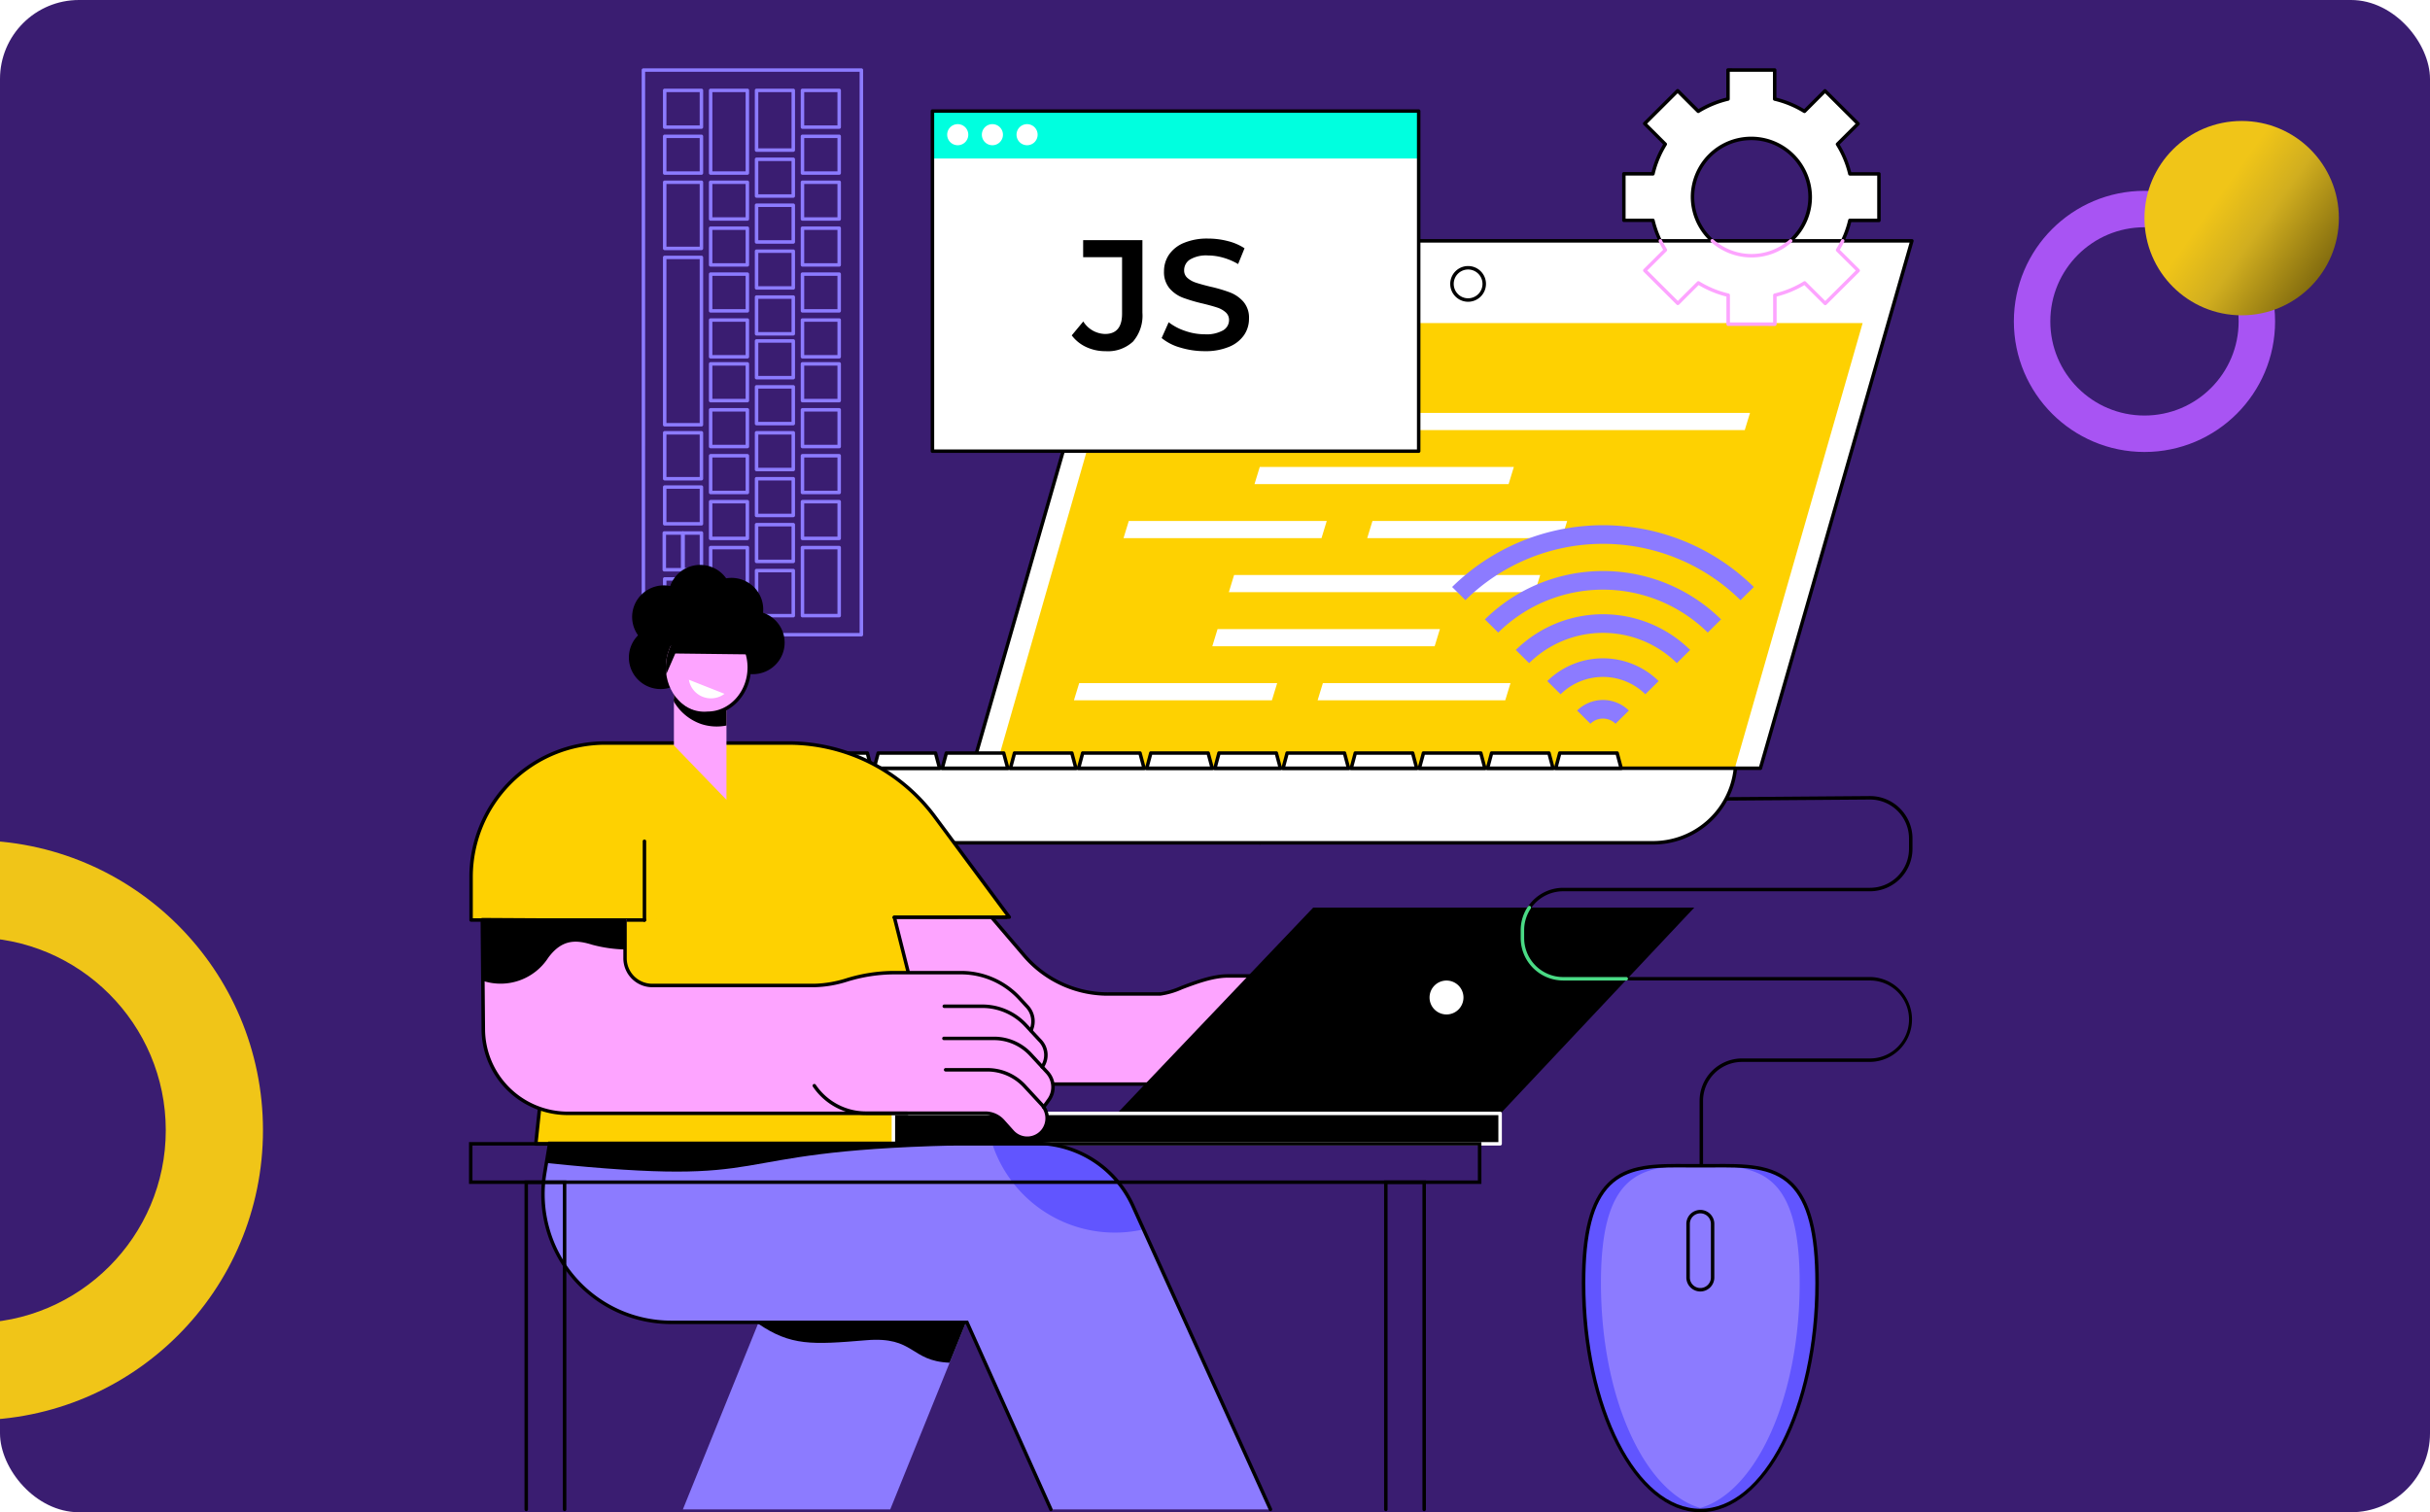 <svg xmlns="http://www.w3.org/2000/svg" xmlns:xlink="http://www.w3.org/1999/xlink" width="400" height="249" viewBox="0 0 400 249">
  <defs>
    <clipPath id="clip-path">
      <rect id="Rectángulo_402538" data-name="Rectángulo 402538" width="237.943" height="237.764" fill="none"/>
    </clipPath>
    <clipPath id="clip-path-2">
      <rect id="Rectángulo_402540" data-name="Rectángulo 402540" width="51" height="111" transform="translate(614 2605)" fill="#fff" stroke="#707070" stroke-width="1"/>
    </clipPath>
    <filter id="Trazado_877866" x="-68.697" y="121.855" width="128.488" height="128.488" filterUnits="userSpaceOnUse">
      <feOffset dy="1" input="SourceAlpha"/>
      <feGaussianBlur stdDeviation="5.5" result="blur"/>
      <feFlood flood-color="#fff" flood-opacity="0.902"/>
      <feComposite operator="in" in2="blur"/>
      <feComposite in="SourceGraphic"/>
    </filter>
    <filter id="Elipse_11611" x="315" y="14.919" width="76" height="76" filterUnits="userSpaceOnUse">
      <feOffset dy="1" input="SourceAlpha"/>
      <feGaussianBlur stdDeviation="5.5" result="blur-2"/>
      <feFlood flood-color="#fff" flood-opacity="0.902"/>
      <feComposite operator="in" in2="blur-2"/>
      <feComposite in="SourceGraphic"/>
    </filter>
    <linearGradient id="linear-gradient" x1="0.35" y1="0.433" x2="0.935" y2="0.848" gradientUnits="objectBoundingBox">
      <stop offset="0" stop-color="#f0c518"/>
      <stop offset="0.371" stop-color="#d1ae1f"/>
      <stop offset="1" stop-color="#78630c"/>
    </linearGradient>
  </defs>
  <g id="_37" data-name="37" transform="translate(-600 -2048)">
    <rect id="Rectángulo_402539" data-name="Rectángulo 402539" width="400" height="249" rx="13" transform="translate(600 2048)" fill="#3a1d71"/>
    <g id="Grupo_1100732" data-name="Grupo 1100732" transform="translate(677.057 2059.236)">
      <g id="Grupo_1100731" data-name="Grupo 1100731" clip-path="url(#clip-path)">
        <path id="Trazado_877694" data-name="Trazado 877694" d="M1074.013,983.555a.286.286,0,0,1-.286-.286V972.6a7,7,0,0,1,6.986-6.99h21.074a6.417,6.417,0,0,0,0-12.835h-50.52a7,7,0,0,1-6.986-6.989v-1.283a7,7,0,0,1,6.986-6.99h50.52a6.423,6.423,0,0,0,6.414-6.417v-1.7a6.415,6.415,0,0,0-6.412-6.417h-.051l-93.714.714a6.433,6.433,0,0,0-6.365,6.417.286.286,0,1,1-.572,0,7.007,7.007,0,0,1,6.933-6.989l93.715-.714h.055a6.988,6.988,0,0,1,6.984,6.99v1.7a7,7,0,0,1-6.986,6.989h-50.52a6.423,6.423,0,0,0-6.414,6.417v1.283a6.423,6.423,0,0,0,6.414,6.417h50.52a6.99,6.99,0,0,1,0,13.979h-21.074a6.423,6.423,0,0,0-6.414,6.417v10.667a.286.286,0,0,1-.286.286" transform="translate(-871.019 -802.567)"/>
        <path id="Trazado_877695" data-name="Trazado 877695" d="M1451.648,1410.1c0,20.693-8.6,37.468-19.217,37.468s-19.217-16.775-19.217-37.468,8.6-19.29,19.217-19.29,19.217-1.4,19.217,19.29" transform="translate(-1229.601 -1210.091)" fill="#8c7bff"/>
        <path id="Trazado_877696" data-name="Trazado 877696" d="M1573.557,1390.813c.691,0,1.372-.006,2.044-.011-1.121-.017-2.282,0-3.474,0q.708.005,1.43.007" transform="translate(-1367.867 -1210.093)" fill="#6155ff"/>
        <path id="Trazado_877697" data-name="Trazado 877697" d="M1416.075,1410.1c0-17.388,6.076-19.175,14.313-19.3-9.652-.078-17.173-.045-17.173,19.3,0,20.693,8.6,37.468,19.217,37.468a10.073,10.073,0,0,0,1.43-.1c-9.945-1.426-17.787-17.61-17.787-37.365" transform="translate(-1229.602 -1210.092)" fill="#6155ff"/>
        <path id="Trazado_877698" data-name="Trazado 877698" d="M1525.422,1390.813q.721,0,1.43-.007c-1.191-.009-2.352-.022-3.474,0,.672.005,1.353.011,2.044.011" transform="translate(-1325.452 -1210.093)" fill="#6155ff"/>
        <path id="Trazado_877699" data-name="Trazado 877699" d="M1567.9,1410.1c0,19.755-7.842,35.939-17.787,37.365a10.073,10.073,0,0,0,1.43.1c10.613,0,19.217-16.775,19.217-37.468,0-19.347-7.521-19.379-17.173-19.3,8.238.127,14.313,1.913,14.313,19.3" transform="translate(-1348.716 -1210.092)" fill="#6155ff"/>
        <path id="Trazado_877700" data-name="Trazado 877700" d="M1430.515,1445.939c-10.754,0-19.5-16.937-19.5-37.754,0-8.331,1.361-13.562,4.283-16.46,3.234-3.208,7.91-3.169,13.318-3.126,1.251.01,2.552.01,3.8,0,5.41-.044,10.084-.082,13.318,3.126,2.923,2.9,4.283,8.129,4.283,16.46,0,20.818-8.749,37.754-19.5,37.754m-3.717-56.778c-4.513,0-8.391.283-11.1,2.97-2.807,2.784-4.114,7.886-4.114,16.054,0,20.5,8.492,37.182,18.931,37.182s18.931-16.68,18.931-37.182c0-8.168-1.307-13.27-4.114-16.054-3.065-3.04-7.628-3-12.911-2.96-1.254.011-2.558.011-3.812,0-.613,0-1.217-.01-1.81-.01" transform="translate(-1227.685 -1208.175)"/>
        <path id="Trazado_877701" data-name="Trazado 877701" d="M1545.693,1460.247a2.307,2.307,0,0,1-2.3-2.3v-8.828a2.3,2.3,0,1,1,4.608,0v8.828a2.307,2.307,0,0,1-2.3,2.3m0-12.865a1.734,1.734,0,0,0-1.732,1.732v8.828a1.732,1.732,0,1,0,3.464,0v-8.828a1.734,1.734,0,0,0-1.732-1.732" transform="translate(-1342.863 -1258.832)"/>
        <path id="Trazado_877702" data-name="Trazado 877702" d="M1481.4,44.059l7.684.005,0-4.773a16.564,16.564,0,0,0,4.9-2.022l3.39,3.379,5.43-5.412-3.39-3.379a16.451,16.451,0,0,0,2.028-4.883l4.789,0-.005-7.658-4.789,0a16.5,16.5,0,0,0-2.035-4.886l3.386-3.374-5.437-5.419-3.386,3.374a16.609,16.609,0,0,0-4.9-2.028l0-4.773-7.684-.005,0,4.773a16.565,16.565,0,0,0-4.9,2.022l-3.39-3.379-5.43,5.412,3.39,3.379a16.45,16.45,0,0,0-2.029,4.883l-4.789,0,.005,7.658,4.789,0a16.5,16.5,0,0,0,2.035,4.886l-3.386,3.374,5.437,5.419,3.386-3.374a16.611,16.611,0,0,0,4.9,2.028Zm-5.861-20.932a9.689,9.689,0,1,1,9.7,9.664,9.658,9.658,0,0,1-9.7-9.664" transform="translate(-1273.988 -1.917)" fill="#fff"/>
        <path id="Trazado_877703" data-name="Trazado 877703" d="M1487.169,42.433h0l-7.684-.005a.286.286,0,0,1-.286-.286l0-4.549a16.87,16.87,0,0,1-4.573-1.892l-3.226,3.216a.286.286,0,0,1-.4,0l-5.437-5.419a.286.286,0,0,1,0-.405l3.226-3.215a16.752,16.752,0,0,1-1.9-4.557l-4.565,0a.286.286,0,0,1-.286-.286l-.005-7.658a.286.286,0,0,1,.286-.286h0l4.564,0a16.7,16.7,0,0,1,1.891-4.554l-3.23-3.22a.286.286,0,0,1,0-.405l5.43-5.412a.287.287,0,0,1,.4,0l3.231,3.221a16.822,16.822,0,0,1,4.57-1.886l0-4.548a.286.286,0,0,1,.286-.286h0l7.684.005a.286.286,0,0,1,.286.286l0,4.549A16.862,16.862,0,0,1,1492,6.732l3.227-3.216a.286.286,0,0,1,.4,0l5.437,5.419a.286.286,0,0,1,0,.405l-3.226,3.215a16.755,16.755,0,0,1,1.9,4.557l4.565,0a.286.286,0,0,1,.286.286l.005,7.658a.286.286,0,0,1-.286.286h0l-4.565,0a16.692,16.692,0,0,1-1.891,4.554l3.23,3.22a.286.286,0,0,1,0,.405l-5.43,5.412a.287.287,0,0,1-.4,0l-3.231-3.221a16.824,16.824,0,0,1-4.57,1.886l0,4.548a.286.286,0,0,1-.286.286m-7.4-.577,7.112,0,0-4.487a.286.286,0,0,1,.221-.279,16.249,16.249,0,0,0,4.815-1.987.286.286,0,0,1,.352.041l3.188,3.178,5.024-5.008-3.187-3.176a.286.286,0,0,1-.041-.353,16.13,16.13,0,0,0,1.993-4.8.286.286,0,0,1,.278-.22h0l4.5,0,0-7.086-4.5,0a.286.286,0,0,1-.278-.22,16.2,16.2,0,0,0-2-4.8.286.286,0,0,1,.041-.354l3.182-3.172-5.031-5.015L1492.249,7.3a.287.287,0,0,1-.352.041,16.293,16.293,0,0,0-4.818-1.993.286.286,0,0,1-.22-.278l0-4.488-7.112,0,0,4.487a.286.286,0,0,1-.221.279,16.261,16.261,0,0,0-4.815,1.987.287.287,0,0,1-.352-.041l-3.188-3.177-5.025,5.008,3.187,3.176a.286.286,0,0,1,.041.353,16.127,16.127,0,0,0-1.993,4.8.287.287,0,0,1-.279.22h0l-4.5,0,0,7.086,4.5,0a.286.286,0,0,1,.278.22,16.185,16.185,0,0,0,2,4.8.287.287,0,0,1-.041.354l-3.182,3.172,5.032,5.015,3.183-3.173a.286.286,0,0,1,.352-.041,16.3,16.3,0,0,0,4.818,1.993.286.286,0,0,1,.22.278Zm3.556-10.7h-.007a9.987,9.987,0,0,1-9.982-9.949,9.944,9.944,0,0,1,9.963-9.937h.007a9.986,9.986,0,0,1,9.982,9.949,9.944,9.944,0,0,1-9.962,9.937m-9.417-9.95a9.414,9.414,0,0,0,9.41,9.378h.006a9.371,9.371,0,1,0-.02-18.742h-.006a9.371,9.371,0,0,0-9.39,9.364" transform="translate(-1272.072)"/>
        <path id="Trazado_877704" data-name="Trazado 877704" d="M768.225,305.585H638.453l24.933-86.842H793.158Z" transform="translate(-555.501 -190.323)" fill="#fff"/>
        <path id="Trazado_877705" data-name="Trazado 877705" d="M766.309,303.955H636.537a.286.286,0,0,1-.275-.365l24.933-86.842a.286.286,0,0,1,.275-.207H791.242a.286.286,0,0,1,.275.365l-24.933,86.842a.286.286,0,0,1-.275.207m-129.392-.572H766.094l24.768-86.27H661.685Z" transform="translate(-553.585 -188.406)"/>
        <path id="Trazado_877706" data-name="Trazado 877706" d="M790.534,396H668.867l20.98-73.075H811.514Z" transform="translate(-581.964 -280.966)" fill="#fed101"/>
        <path id="Trazado_877707" data-name="Trazado 877707" d="M178.058,887.141H363.531a13.653,13.653,0,0,1-13.58,12.277H191.638a13.652,13.652,0,0,1-13.58-12.277" transform="translate(-154.924 -771.879)" fill="#fff"/>
        <path id="Trazado_877708" data-name="Trazado 877708" d="M348.035,897.788H189.723a13.9,13.9,0,0,1-13.865-12.534.286.286,0,0,1,.285-.315H361.615a.286.286,0,0,1,.285.315,13.9,13.9,0,0,1-13.865,12.534M176.463,885.511a13.327,13.327,0,0,0,13.26,11.7H348.035a13.327,13.327,0,0,0,13.26-11.7Z" transform="translate(-153.008 -769.963)"/>
        <path id="Trazado_877709" data-name="Trazado 877709" d="M1251.823,255.522a2.654,2.654,0,1,1-2.654-2.655,2.655,2.655,0,0,1,2.654,2.655" transform="translate(-1084.561 -220.013)" fill="#fff"/>
        <path id="Trazado_877710" data-name="Trazado 877710" d="M1247.253,256.547a2.942,2.942,0,1,1,2.94-2.942,2.944,2.944,0,0,1-2.94,2.942m0-5.311a2.369,2.369,0,1,0,2.368,2.369,2.371,2.371,0,0,0-2.368-2.369" transform="translate(-1082.645 -218.096)"/>
        <path id="Trazado_877711" data-name="Trazado 877711" d="M1388.692,870.362h-10.779l.668-2.505h9.442Z" transform="translate(-1198.887 -755.1)" fill="#fff"/>
        <path id="Trazado_877712" data-name="Trazado 877712" d="M1386.776,868.732H1376a.286.286,0,0,1-.277-.36l.669-2.506a.286.286,0,0,1,.276-.212h9.442a.286.286,0,0,1,.276.212l.668,2.506a.286.286,0,0,1-.276.36m-10.406-.572H1386.4l-.516-1.933h-9Z" transform="translate(-1196.971 -753.183)"/>
        <path id="Trazado_877713" data-name="Trazado 877713" d="M1302.337,870.362h-10.779l.668-2.505h9.442Z" transform="translate(-1123.752 -755.1)" fill="#fff"/>
        <path id="Trazado_877714" data-name="Trazado 877714" d="M1300.422,868.732h-10.779a.286.286,0,0,1-.276-.36l.668-2.506a.286.286,0,0,1,.276-.212h9.442a.286.286,0,0,1,.276.212l.668,2.506a.286.286,0,0,1-.276.36m-10.406-.572h10.034l-.516-1.933h-9Z" transform="translate(-1121.837 -753.183)"/>
        <path id="Trazado_877715" data-name="Trazado 877715" d="M1215.983,870.362H1205.2l.668-2.505h9.442Z" transform="translate(-1048.617 -755.1)" fill="#fff"/>
        <path id="Trazado_877716" data-name="Trazado 877716" d="M1214.067,868.732h-10.779a.286.286,0,0,1-.276-.36l.669-2.506a.286.286,0,0,1,.276-.212h9.442a.286.286,0,0,1,.276.212l.668,2.506a.286.286,0,0,1-.276.36m-10.406-.572H1213.7l-.516-1.933h-9Z" transform="translate(-1046.702 -753.183)"/>
        <path id="Trazado_877717" data-name="Trazado 877717" d="M1129.629,870.362H1118.85l.668-2.505h9.442Z" transform="translate(-973.483 -755.1)" fill="#fff"/>
        <path id="Trazado_877718" data-name="Trazado 877718" d="M1127.712,868.732h-10.779a.286.286,0,0,1-.276-.36l.668-2.506a.286.286,0,0,1,.276-.212h9.442a.286.286,0,0,1,.276.212l.668,2.506a.286.286,0,0,1-.276.36m-10.406-.572h10.034l-.516-1.933h-9Z" transform="translate(-971.566 -753.183)"/>
        <path id="Trazado_877719" data-name="Trazado 877719" d="M1043.274,870.362H1032.5l.668-2.505h9.442Z" transform="translate(-898.348 -755.1)" fill="#fff"/>
        <path id="Trazado_877720" data-name="Trazado 877720" d="M1041.359,868.732h-10.778a.286.286,0,0,1-.276-.36l.668-2.506a.286.286,0,0,1,.276-.212h9.442a.286.286,0,0,1,.276.212l.668,2.506a.286.286,0,0,1-.276.36m-10.406-.572h10.034l-.516-1.933h-9Z" transform="translate(-896.433 -753.183)"/>
        <path id="Trazado_877721" data-name="Trazado 877721" d="M956.92,870.362H946.141l.668-2.505h9.442Z" transform="translate(-823.213 -755.1)" fill="#fff"/>
        <path id="Trazado_877722" data-name="Trazado 877722" d="M955,868.732H944.226a.286.286,0,0,1-.276-.36l.668-2.506a.286.286,0,0,1,.276-.212h9.442a.286.286,0,0,1,.276.212l.668,2.506a.286.286,0,0,1-.276.36M944.6,868.16h10.034l-.516-1.933h-9Z" transform="translate(-821.298 -753.183)"/>
        <path id="Trazado_877723" data-name="Trazado 877723" d="M870.565,870.362H859.787l.668-2.505H869.9Z" transform="translate(-748.078 -755.1)" fill="#fff"/>
        <path id="Trazado_877724" data-name="Trazado 877724" d="M868.649,868.732H857.87a.286.286,0,0,1-.276-.36l.668-2.506a.286.286,0,0,1,.277-.212h9.442a.286.286,0,0,1,.276.212l.668,2.506a.286.286,0,0,1-.276.36m-10.406-.572h10.034l-.516-1.933h-9Z" transform="translate(-746.162 -753.183)"/>
        <path id="Trazado_877725" data-name="Trazado 877725" d="M784.211,870.362H773.432l.668-2.505h9.442Z" transform="translate(-672.943 -755.1)" fill="#fff"/>
        <path id="Trazado_877726" data-name="Trazado 877726" d="M782.294,868.732H771.515a.286.286,0,0,1-.277-.36l.669-2.506a.286.286,0,0,1,.276-.212h9.442a.286.286,0,0,1,.276.212l.668,2.506a.286.286,0,0,1-.277.36m-10.406-.572h10.034l-.516-1.933h-9Z" transform="translate(-671.026 -753.183)"/>
        <path id="Trazado_877727" data-name="Trazado 877727" d="M697.857,870.362H687.078l.668-2.505h9.442Z" transform="translate(-597.809 -755.1)" fill="#fff"/>
        <path id="Trazado_877728" data-name="Trazado 877728" d="M695.94,868.732H685.161a.286.286,0,0,1-.276-.36l.668-2.506a.286.286,0,0,1,.276-.212h9.442a.286.286,0,0,1,.277.212l.668,2.506a.286.286,0,0,1-.276.36m-10.406-.572h10.034l-.516-1.933h-9Z" transform="translate(-595.892 -753.183)"/>
        <path id="Trazado_877729" data-name="Trazado 877729" d="M611.5,870.362H600.723l.668-2.505h9.442Z" transform="translate(-522.674 -755.1)" fill="#fff"/>
        <path id="Trazado_877730" data-name="Trazado 877730" d="M609.586,868.732H598.807a.286.286,0,0,1-.276-.36l.668-2.506a.286.286,0,0,1,.277-.212h9.442a.286.286,0,0,1,.276.212l.668,2.506a.286.286,0,0,1-.277.36m-10.406-.572h10.034l-.516-1.933h-9Z" transform="translate(-520.758 -753.183)"/>
        <path id="Trazado_877731" data-name="Trazado 877731" d="M525.148,870.362H514.369l.668-2.505h9.442Z" transform="translate(-447.539 -755.1)" fill="#fff"/>
        <path id="Trazado_877732" data-name="Trazado 877732" d="M523.232,868.732H512.453a.286.286,0,0,1-.277-.36l.669-2.506a.286.286,0,0,1,.276-.212h9.442a.286.286,0,0,1,.276.212l.668,2.506a.286.286,0,0,1-.276.36m-10.406-.572h10.034l-.516-1.933h-9Z" transform="translate(-445.623 -753.183)"/>
        <path id="Trazado_877733" data-name="Trazado 877733" d="M438.793,870.362H428.015l.668-2.505h9.442Z" transform="translate(-372.404 -755.1)" fill="#fff"/>
        <path id="Trazado_877734" data-name="Trazado 877734" d="M436.877,868.732H426.1a.286.286,0,0,1-.276-.36l.668-2.506a.286.286,0,0,1,.276-.212h9.442a.286.286,0,0,1,.277.212l.668,2.506a.286.286,0,0,1-.277.36m-10.406-.572H436.5l-.516-1.933h-9Z" transform="translate(-370.488 -753.183)"/>
        <path id="Trazado_877735" data-name="Trazado 877735" d="M1038.152,508.092H996.326l.864-2.825h41.826Z" transform="translate(-866.878 -439.62)" fill="#fff"/>
        <path id="Trazado_877736" data-name="Trazado 877736" d="M862.953,576.587H830.364l.864-2.825h32.589Z" transform="translate(-722.478 -499.216)" fill="#fff"/>
        <path id="Trazado_877737" data-name="Trazado 877737" d="M891.084,439.6H872.241l.863-2.825h18.843Z" transform="translate(-758.915 -380.025)" fill="#fff"/>
        <path id="Trazado_877738" data-name="Trazado 877738" d="M1171.149,576.587H1139.1l.863-2.825h32.05Z" transform="translate(-991.101 -499.216)" fill="#fff"/>
        <path id="Trazado_877739" data-name="Trazado 877739" d="M800.137,782.071H767.548l.863-2.825H801Z" transform="translate(-667.824 -678.002)" fill="#fff"/>
        <path id="Trazado_877740" data-name="Trazado 877740" d="M1107.168,782.071h-30.886l.864-2.825h30.885Z" transform="translate(-936.446 -678.002)" fill="#fff"/>
        <path id="Trazado_877741" data-name="Trazado 877741" d="M1014.181,645.082H963.793l.863-2.825h50.388Z" transform="translate(-838.572 -558.811)" fill="#fff"/>
        <path id="Trazado_877742" data-name="Trazado 877742" d="M1172.046,439.6h-66.509l.864-2.825h66.509Z" transform="translate(-961.899 -380.025)" fill="#fff"/>
        <path id="Trazado_877743" data-name="Trazado 877743" d="M979.455,713.577h-36.6l.864-2.825h36.6Z" transform="translate(-820.353 -618.407)" fill="#fff"/>
        <path id="Trazado_877744" data-name="Trazado 877744" d="M932.437,371.1H893.18l.863-2.825H933.3Z" transform="translate(-777.133 -320.429)" fill="#fff"/>
        <path id="Trazado_877745" data-name="Trazado 877745" d="M253.2,265.668h-6.045a.286.286,0,0,1-.286-.286V237.831a.286.286,0,0,1,.286-.286H253.2a.286.286,0,0,1,.286.286v27.551a.286.286,0,0,1-.286.286m-5.758-.572h5.472V238.117h-5.472Z" transform="translate(-214.797 -206.682)" fill="#8c7bff"/>
        <path id="Trazado_877746" data-name="Trazado 877746" d="M253.2,153.761h-6.045a.286.286,0,0,1-.286-.286V142.581a.286.286,0,0,1,.286-.286H253.2a.286.286,0,0,1,.286.286v10.894a.286.286,0,0,1-.286.286m-5.758-.572h5.472V142.867h-5.472Z" transform="translate(-214.797 -123.807)" fill="#8c7bff"/>
        <path id="Trazado_877747" data-name="Trazado 877747" d="M253.2,467.93h-6.045a.286.286,0,0,1-.286-.286v-7.563a.286.286,0,0,1,.286-.286H253.2a.286.286,0,0,1,.286.286v7.563a.286.286,0,0,1-.286.286m-5.758-.572h5.472v-6.991h-5.472Z" transform="translate(-214.797 -400.056)" fill="#8c7bff"/>
        <path id="Trazado_877748" data-name="Trazado 877748" d="M311.38,323.541h-6.045a.286.286,0,0,1-.286-.286v-6.048a.286.286,0,0,1,.286-.286h6.045a.286.286,0,0,1,.286.286v6.048a.286.286,0,0,1-.286.286m-5.759-.572h5.472v-5.475h-5.472Z" transform="translate(-265.415 -275.745)" fill="#8c7bff"/>
        <path id="Trazado_877749" data-name="Trazado 877749" d="M311.38,265.332h-6.045a.286.286,0,0,1-.286-.286V259a.286.286,0,0,1,.286-.286h6.045a.286.286,0,0,1,.286.286v6.048a.286.286,0,0,1-.286.286m-5.759-.572h5.472v-5.476h-5.472Z" transform="translate(-265.415 -225.099)" fill="#8c7bff"/>
        <path id="Trazado_877750" data-name="Trazado 877750" d="M311.38,207.125h-6.045a.286.286,0,0,1-.286-.286v-6.048a.286.286,0,0,1,.286-.286h6.045a.286.286,0,0,1,.286.286v6.048a.286.286,0,0,1-.286.286m-5.759-.572h5.472v-5.475h-5.472Z" transform="translate(-265.415 -174.454)" fill="#8c7bff"/>
        <path id="Trazado_877751" data-name="Trazado 877751" d="M311.38,148.915h-6.045a.286.286,0,0,1-.286-.286v-6.048a.286.286,0,0,1,.286-.286h6.045a.286.286,0,0,1,.286.286v6.048a.286.286,0,0,1-.286.286m-5.759-.572h5.472v-5.476h-5.472Z" transform="translate(-265.415 -123.807)" fill="#8c7bff"/>
        <path id="Trazado_877752" data-name="Trazado 877752" d="M311.38,40.062h-6.045a.286.286,0,0,1-.286-.286V26.165a.286.286,0,0,1,.286-.286h6.045a.286.286,0,0,1,.286.286V39.776a.286.286,0,0,1-.286.286m-5.759-.572h5.472V26.451h-5.472Z" transform="translate(-265.415 -22.517)" fill="#8c7bff"/>
        <path id="Trazado_877753" data-name="Trazado 877753" d="M253.2,90.708h-6.045a.286.286,0,0,1-.286-.286V84.374a.286.286,0,0,1,.286-.286H253.2a.286.286,0,0,1,.286.286v6.048a.286.286,0,0,1-.286.286m-5.758-.572h5.472V84.66h-5.472Z" transform="translate(-214.797 -73.163)" fill="#8c7bff"/>
        <path id="Trazado_877754" data-name="Trazado 877754" d="M253.2,32.5h-6.045a.286.286,0,0,1-.286-.286V26.165a.286.286,0,0,1,.286-.286H253.2a.286.286,0,0,1,.286.286v6.048a.286.286,0,0,1-.286.286m-5.758-.572h5.472V26.451h-5.472Z" transform="translate(-214.797 -22.517)" fill="#8c7bff"/>
        <path id="Trazado_877755" data-name="Trazado 877755" d="M311.38,553.727h-6.045a.286.286,0,0,1-.286-.286v-6.048a.286.286,0,0,1,.286-.286h6.045a.286.286,0,0,1,.286.286v6.048a.286.286,0,0,1-.286.286m-5.759-.572h5.472v-5.476h-5.472Z" transform="translate(-265.415 -476.024)" fill="#8c7bff"/>
        <path id="Trazado_877756" data-name="Trazado 877756" d="M311.38,617.093h-6.045a.286.286,0,0,1-.286-.286V605.6a.286.286,0,0,1,.286-.286h6.045a.286.286,0,0,1,.286.286v11.2a.286.286,0,0,1-.286.286m-5.759-.572h5.472V605.889h-5.472Z" transform="translate(-265.415 -526.671)" fill="#8c7bff"/>
        <path id="Trazado_877757" data-name="Trazado 877757" d="M253.2,535.208h-6.045a.286.286,0,0,1-.286-.286v-6.048a.286.286,0,0,1,.286-.286H253.2a.286.286,0,0,1,.286.286v6.048a.286.286,0,0,1-.286.286m-5.758-.572h5.472V529.16h-5.472Z" transform="translate(-214.797 -459.911)" fill="#8c7bff"/>
        <path id="Trazado_877758" data-name="Trazado 877758" d="M253.2,651.622h-6.045a.286.286,0,0,1-.286-.286v-6.048a.286.286,0,0,1,.286-.286H253.2a.286.286,0,0,1,.286.286v6.048a.286.286,0,0,1-.286.286m-5.758-.572h5.472v-5.476h-5.472Z" transform="translate(-214.797 -561.2)" fill="#8c7bff"/>
        <path id="Trazado_877759" data-name="Trazado 877759" d="M273.441,593.415h-3.022a.286.286,0,0,1-.286-.286v-6.048a.286.286,0,0,1,.286-.286h3.022a.286.286,0,0,1,.286.286v6.048a.286.286,0,0,1-.286.286m-2.736-.572h2.45v-5.475h-2.45Z" transform="translate(-235.036 -510.555)" fill="#8c7bff"/>
        <path id="Trazado_877760" data-name="Trazado 877760" d="M249.641,593.415h-3.022a.286.286,0,0,1-.286-.286v-6.048a.286.286,0,0,1,.286-.286h3.022a.286.286,0,0,1,.286.286v6.048a.286.286,0,0,1-.286.286m-2.736-.572h2.45v-5.475h-2.45Z" transform="translate(-214.328 -510.555)" fill="#8c7bff"/>
        <path id="Trazado_877761" data-name="Trazado 877761" d="M311.38,495.52h-6.045a.286.286,0,0,1-.286-.286v-6.048a.286.286,0,0,1,.286-.286h6.045a.286.286,0,0,1,.286.286v6.048a.286.286,0,0,1-.286.286m-5.759-.572h5.472v-5.475h-5.472Z" transform="translate(-265.415 -425.379)" fill="#8c7bff"/>
        <path id="Trazado_877762" data-name="Trazado 877762" d="M311.38,437.311h-6.045a.286.286,0,0,1-.286-.286v-6.048a.286.286,0,0,1,.286-.286h6.045a.286.286,0,0,1,.286.286v6.048a.286.286,0,0,1-.286.286m-5.759-.572h5.472v-5.476h-5.472Z" transform="translate(-265.415 -374.733)" fill="#8c7bff"/>
        <path id="Trazado_877763" data-name="Trazado 877763" d="M311.38,379.1h-6.045a.286.286,0,0,1-.286-.286v-6.047a.286.286,0,0,1,.286-.286h6.045a.286.286,0,0,1,.286.286v6.047a.286.286,0,0,1-.286.286m-5.759-.572h5.472v-5.475h-5.472Z" transform="translate(-265.415 -324.088)" fill="#8c7bff"/>
        <path id="Trazado_877764" data-name="Trazado 877764" d="M427.736,323.541h-6.045a.286.286,0,0,1-.286-.286v-6.048a.286.286,0,0,1,.286-.286h6.045a.286.286,0,0,1,.286.286v6.048a.286.286,0,0,1-.286.286m-5.758-.572h5.472v-5.475h-5.472Z" transform="translate(-366.654 -275.745)" fill="#8c7bff"/>
        <path id="Trazado_877765" data-name="Trazado 877765" d="M427.736,265.332h-6.045a.286.286,0,0,1-.286-.286V259a.286.286,0,0,1,.286-.286h6.045a.286.286,0,0,1,.286.286v6.048a.286.286,0,0,1-.286.286m-5.758-.572h5.472v-5.476h-5.472Z" transform="translate(-366.654 -225.099)" fill="#8c7bff"/>
        <path id="Trazado_877766" data-name="Trazado 877766" d="M427.736,207.125h-6.045a.286.286,0,0,1-.286-.286v-6.048a.286.286,0,0,1,.286-.286h6.045a.286.286,0,0,1,.286.286v6.048a.286.286,0,0,1-.286.286m-5.758-.572h5.472v-5.475h-5.472Z" transform="translate(-366.654 -174.454)" fill="#8c7bff"/>
        <path id="Trazado_877767" data-name="Trazado 877767" d="M427.736,148.915h-6.045a.286.286,0,0,1-.286-.286v-6.048a.286.286,0,0,1,.286-.286h6.045a.286.286,0,0,1,.286.286v6.048a.286.286,0,0,1-.286.286m-5.758-.572h5.472v-5.476h-5.472Z" transform="translate(-366.654 -123.807)" fill="#8c7bff"/>
        <path id="Trazado_877768" data-name="Trazado 877768" d="M427.736,90.708h-6.045a.286.286,0,0,1-.286-.286V84.374a.286.286,0,0,1,.286-.286h6.045a.286.286,0,0,1,.286.286v6.048a.286.286,0,0,1-.286.286m-5.758-.572h5.472V84.66h-5.472Z" transform="translate(-366.654 -73.163)" fill="#8c7bff"/>
        <path id="Trazado_877769" data-name="Trazado 877769" d="M427.736,32.5h-6.045a.286.286,0,0,1-.286-.286V26.165a.286.286,0,0,1,.286-.286h6.045a.286.286,0,0,1,.286.286v6.048a.286.286,0,0,1-.286.286m-5.758-.572h5.472V26.451h-5.472Z" transform="translate(-366.654 -22.517)" fill="#8c7bff"/>
        <path id="Trazado_877770" data-name="Trazado 877770" d="M427.736,553.727h-6.045a.286.286,0,0,1-.286-.286v-6.048a.286.286,0,0,1,.286-.286h6.045a.286.286,0,0,1,.286.286v6.048a.286.286,0,0,1-.286.286m-5.758-.572h5.472v-5.476h-5.472Z" transform="translate(-366.654 -476.024)" fill="#8c7bff"/>
        <path id="Trazado_877771" data-name="Trazado 877771" d="M427.736,617.093h-6.045a.286.286,0,0,1-.286-.286V605.6a.286.286,0,0,1,.286-.286h6.045a.286.286,0,0,1,.286.286v11.2a.286.286,0,0,1-.286.286m-5.758-.572h5.472V605.889h-5.472Z" transform="translate(-366.654 -526.671)" fill="#8c7bff"/>
        <path id="Trazado_877772" data-name="Trazado 877772" d="M427.736,495.52h-6.045a.286.286,0,0,1-.286-.286v-6.048a.286.286,0,0,1,.286-.286h6.045a.286.286,0,0,1,.286.286v6.048a.286.286,0,0,1-.286.286m-5.758-.572h5.472v-5.475h-5.472Z" transform="translate(-366.654 -425.379)" fill="#8c7bff"/>
        <path id="Trazado_877773" data-name="Trazado 877773" d="M427.736,437.311h-6.045a.286.286,0,0,1-.286-.286v-6.048a.286.286,0,0,1,.286-.286h6.045a.286.286,0,0,1,.286.286v6.048a.286.286,0,0,1-.286.286m-5.758-.572h5.472v-5.476h-5.472Z" transform="translate(-366.654 -374.733)" fill="#8c7bff"/>
        <path id="Trazado_877774" data-name="Trazado 877774" d="M427.736,379.1h-6.045a.286.286,0,0,1-.286-.286v-6.047a.286.286,0,0,1,.286-.286h6.045a.286.286,0,0,1,.286.286v6.047a.286.286,0,0,1-.286.286m-5.758-.572h5.472v-5.475h-5.472Z" transform="translate(-366.654 -324.088)" fill="#8c7bff"/>
        <path id="Trazado_877775" data-name="Trazado 877775" d="M369.558,294.437h-6.045a.286.286,0,0,1-.286-.286V288.1a.286.286,0,0,1,.286-.286h6.045a.286.286,0,0,1,.286.286v6.047a.286.286,0,0,1-.286.286m-5.758-.572h5.472v-5.475H363.8Z" transform="translate(-316.034 -250.422)" fill="#8c7bff"/>
        <path id="Trazado_877776" data-name="Trazado 877776" d="M369.558,236.229h-6.045a.286.286,0,0,1-.286-.286V229.9a.286.286,0,0,1,.286-.286h6.045a.286.286,0,0,1,.286.286v6.048a.286.286,0,0,1-.286.286m-5.758-.572h5.472v-5.475H363.8Z" transform="translate(-316.034 -199.777)" fill="#8c7bff"/>
        <path id="Trazado_877777" data-name="Trazado 877777" d="M369.558,178.02h-6.045a.286.286,0,0,1-.286-.286v-6.048a.286.286,0,0,1,.286-.286h6.045a.286.286,0,0,1,.286.286v6.048a.286.286,0,0,1-.286.286m-5.758-.572h5.472v-5.475H363.8Z" transform="translate(-316.034 -149.131)" fill="#8c7bff"/>
        <path id="Trazado_877778" data-name="Trazado 877778" d="M369.558,119.813h-6.045a.286.286,0,0,1-.286-.286v-6.048a.286.286,0,0,1,.286-.286h6.045a.286.286,0,0,1,.286.286v6.048a.286.286,0,0,1-.286.286m-5.758-.572h5.472v-5.475H363.8Z" transform="translate(-316.034 -98.486)" fill="#8c7bff"/>
        <path id="Trazado_877779" data-name="Trazado 877779" d="M369.558,36.281h-6.045a.286.286,0,0,1-.286-.286V26.165a.286.286,0,0,1,.286-.286h6.045a.286.286,0,0,1,.286.286v9.829a.286.286,0,0,1-.286.286m-5.758-.572h5.472V26.451H363.8Z" transform="translate(-316.034 -22.517)" fill="#8c7bff"/>
        <path id="Trazado_877780" data-name="Trazado 877780" d="M369.558,524.625h-6.045a.286.286,0,0,1-.286-.286v-6.048a.286.286,0,0,1,.286-.286h6.045a.286.286,0,0,1,.286.286v6.048a.286.286,0,0,1-.286.286m-5.758-.572h5.472v-5.475H363.8Z" transform="translate(-316.034 -450.703)" fill="#8c7bff"/>
        <path id="Trazado_877781" data-name="Trazado 877781" d="M369.558,582.832h-6.045a.286.286,0,0,1-.286-.286V576.5a.286.286,0,0,1,.286-.286h6.045a.286.286,0,0,1,.286.286v6.048a.286.286,0,0,1-.286.286m-5.758-.572h5.472v-5.475H363.8Z" transform="translate(-316.034 -501.347)" fill="#8c7bff"/>
        <path id="Trazado_877782" data-name="Trazado 877782" d="M369.558,642.414h-6.045a.286.286,0,0,1-.286-.286v-7.423a.286.286,0,0,1,.286-.286h6.045a.286.286,0,0,1,.286.286v7.423a.286.286,0,0,1-.286.286m-5.758-.572h5.472v-6.851H363.8Z" transform="translate(-316.034 -551.992)" fill="#8c7bff"/>
        <path id="Trazado_877783" data-name="Trazado 877783" d="M369.558,466.415h-6.045a.286.286,0,0,1-.286-.286v-6.048a.286.286,0,0,1,.286-.286h6.045a.286.286,0,0,1,.286.286v6.048a.286.286,0,0,1-.286.286m-5.758-.572h5.472v-5.475H363.8Z" transform="translate(-316.034 -400.056)" fill="#8c7bff"/>
        <path id="Trazado_877784" data-name="Trazado 877784" d="M369.558,408.208h-6.045a.286.286,0,0,1-.286-.286v-6.048a.286.286,0,0,1,.286-.286h6.045a.286.286,0,0,1,.286.286v6.048a.286.286,0,0,1-.286.286m-5.758-.572h5.472V402.16H363.8Z" transform="translate(-316.034 -349.411)" fill="#8c7bff"/>
        <path id="Trazado_877785" data-name="Trazado 877785" d="M369.558,350h-6.045a.286.286,0,0,1-.286-.286v-6.048a.286.286,0,0,1,.286-.286h6.045a.286.286,0,0,1,.286.286v6.048a.286.286,0,0,1-.286.286m-5.758-.572h5.472v-5.476H363.8Z" transform="translate(-316.034 -298.765)" fill="#8c7bff"/>
        <path id="Trazado_877786" data-name="Trazado 877786" d="M256.045,93.654H220.163a.286.286,0,0,1-.286-.286V.4a.286.286,0,0,1,.286-.286h35.882a.286.286,0,0,1,.286.286V93.368a.286.286,0,0,1-.286.286m-35.6-.572h35.309V.686H220.449Z" transform="translate(-191.309 -0.099)" fill="#8c7bff"/>
        <path id="Trazado_877807" data-name="Trazado 877807" d="M490.076,1067.766,470.7,1042.995h21.351l8.938,10.466a18.1,18.1,0,0,0,13.772,6.349l15.349-.006v14.906l-25.769.007a18.1,18.1,0,0,1-14.263-6.952" transform="translate(-409.542 -907.483)" fill="#fda4ff"/>
        <path id="Trazado_877808" data-name="Trazado 877808" d="M825.989,1160.341l-.556,1.136-5.586-.351-4.427-4.945H779.153v-2.86h12.753c1.835,0,6.917-2.966,11.06-2.966h7.544a15.768,15.768,0,0,1,6.976,1.627l6.8,3.355a3.743,3.743,0,0,1,1.7,5" transform="translate(-677.921 -1000.895)" fill="#fda4ff"/>
        <path id="Trazado_877809" data-name="Trazado 877809" d="M819.313,1200.434l6.244,3.054a2.677,2.677,0,0,0,3.591-1.229l.011-.022a3.253,3.253,0,0,0-1.483-4.342l-7.244-3.574a15.766,15.766,0,0,0-6.976-1.627h-34.3v10.481H804.7l2.616-2.5a7.623,7.623,0,0,1,6.533-2.021,20.174,20.174,0,0,1,5.463,1.776" transform="translate(-677.921 -1037.731)" fill="#fda4ff"/>
        <path id="Trazado_877810" data-name="Trazado 877810" d="M887.848,1222.808a11.175,11.175,0,0,0,1.859.149c.249.026,1.3.018,4.97.009a3.323,3.323,0,0,1,3.33,3.323v.047a3.319,3.319,0,0,1-3.318,3.321H880.76c-9.749,0-9.314-7.414-9.314-7.414v-3.75h3.117c7.01,0,8.662,3.539,13.285,4.315" transform="translate(-758.221 -1060.179)" fill="#fda4ff"/>
        <path id="Trazado_877811" data-name="Trazado 877811" d="M1015.793,1202.136a2.943,2.943,0,0,1-1.308-.307l-6.243-3.053a19.893,19.893,0,0,0-5.385-1.751,6.912,6.912,0,0,0-5.942,1.637.286.286,0,0,1-.38-.429,7.562,7.562,0,0,1,6.418-1.772,20.471,20.471,0,0,1,5.54,1.8l6.244,3.054a2.39,2.39,0,0,0,3.208-1.1,2.978,2.978,0,0,0-1.342-3.982l-7.244-3.574a15.564,15.564,0,0,0-6.849-1.6h-2.667a.286.286,0,0,1,0-.572h2.667a16.139,16.139,0,0,1,7.1,1.657l7.244,3.574a3.546,3.546,0,0,1,1.614,4.724,2.971,2.971,0,0,1-2.678,1.69" transform="translate(-866.975 -1035.816)"/>
        <path id="Trazado_877812" data-name="Trazado 877812" d="M544,1075.331H531.145c-3.863,0-6.514-.7-8.331-2.213H502.419a18.539,18.539,0,0,1-14.484-7.093l-19.378-24.771a.286.286,0,0,1,.225-.462h21.351a.286.286,0,0,1,.218.1l8.938,10.466a17.853,17.853,0,0,0,13.549,6.359h.006l8.768-.011a13.349,13.349,0,0,0,3.388-1.024c2.287-.865,5.133-1.941,7.672-1.941h7.544a16.134,16.134,0,0,1,7.1,1.657l6.8,3.355a4.007,4.007,0,0,1,1.88,5.287.286.286,0,1,1-.52-.238,3.438,3.438,0,0,0-1.613-4.536l-6.8-3.355a15.564,15.564,0,0,0-6.85-1.6h-7.544c-2.435,0-5.226,1.056-7.47,1.9a13.079,13.079,0,0,1-3.59,1.061l-8.768.01h-.007a18.42,18.42,0,0,1-13.984-6.559L490,1041.364H469.37l19.017,24.308a17.964,17.964,0,0,0,14.033,6.873h20.5a.286.286,0,0,1,.186.069c1.709,1.463,4.264,2.144,8.04,2.144H544a3.037,3.037,0,0,0,3.031-3.035v-.047A3.036,3.036,0,0,0,544,1068.64h-.008l-1.857,0c-2.106.006-2.645.007-2.869-.014a11.887,11.887,0,0,1-3.256-.429.286.286,0,0,1,.178-.544,11.31,11.31,0,0,0,3.093.4l.03,0c.184.02.8.018,2.824.012l1.858,0H544a3.608,3.608,0,0,1,3.606,3.609v.047a3.61,3.61,0,0,1-3.6,3.608" transform="translate(-407.627 -905.566)"/>
        <path id="Trazado_877813" data-name="Trazado 877813" d="M154.158,1068.076H85.734l4.654-44.088H143.06Z" transform="translate(-74.595 -890.946)" fill="#fed101"/>
        <path id="Trazado_877814" data-name="Trazado 877814" d="M152.242,1066.445H83.818a.286.286,0,0,1-.285-.316l4.654-44.088a.286.286,0,0,1,.285-.256h52.672a.286.286,0,0,1,.277.216l11.1,44.088a.286.286,0,0,1-.277.356m-68.106-.572h67.738l-10.954-43.516H88.73Z" transform="translate(-72.679 -889.029)"/>
        <path id="Trazado_877815" data-name="Trazado 877815" d="M556.505,1074.177H538.082a.286.286,0,1,1,0-.572h18.423a.286.286,0,0,1,0,.572" transform="translate(-467.922 -934.116)"/>
        <path id="Trazado_877816" data-name="Trazado 877816" d="M3.745,884.3v-7.069a22.061,22.061,0,0,1,22.049-22.073H56.038a29.877,29.877,0,0,1,24,12.085l12.3,16.583H72.983Z" transform="translate(-3.258 -744.052)" fill="#fed101"/>
        <path id="Trazado_877817" data-name="Trazado 877817" d="M30.367,882.671H1.829a.286.286,0,0,1-.286-.286v-7.069a22.372,22.372,0,0,1,22.335-22.359H54.122a30.29,30.29,0,0,1,24.227,12.2l12.3,16.583a.286.286,0,0,1-.23.457l-18.936.01a.286.286,0,1,1,0-.572l18.367-.01L77.889,865.5a29.715,29.715,0,0,0-23.767-11.969H23.878A21.8,21.8,0,0,0,2.115,875.316V882.1H30.367a.286.286,0,1,1,0,.572" transform="translate(-1.343 -742.136)"/>
        <path id="Trazado_877818" data-name="Trazado 877818" d="M221.479,990.98a.286.286,0,0,1-.286-.286V977.725a.286.286,0,1,1,.572,0v12.968a.286.286,0,0,1-.286.286" transform="translate(-192.454 -850.444)"/>
        <path id="Trazado_877819" data-name="Trazado 877819" d="M553.1,1324.511H538.786v5.01h99.877v-5.01H553.1Z" transform="translate(-468.784 -1152.423)"/>
        <path id="Trazado_877820" data-name="Trazado 877820" d="M822.31,1097.628l32.267-33.88,62.726,0-31.867,33.878Z" transform="translate(-715.471 -925.54)"/>
        <path id="Trazado_877821" data-name="Trazado 877821" d="M636.747,1327.89H536.87a.286.286,0,0,1-.286-.286v-5.01a.286.286,0,0,1,.286-.286h99.877a.286.286,0,0,1,.286.286v5.01a.286.286,0,0,1-.286.286m-99.591-.572h99.3v-4.437h-99.3Z" transform="translate(-466.868 -1150.506)" fill="#fff"/>
        <path id="Trazado_877822" data-name="Trazado 877822" d="M1223.672,1158.975a2.791,2.791,0,1,1-2.791-2.794,2.793,2.793,0,0,1,2.791,2.794" transform="translate(-1059.829 -1005.963)" fill="#fff"/>
        <path id="Trazado_877823" data-name="Trazado 877823" d="M1350.915,1073.808h-10.387a7,7,0,0,1-6.986-6.989v-1.283a6.959,6.959,0,0,1,1.184-3.894.286.286,0,0,1,.475.319,6.387,6.387,0,0,0-1.086,3.574v1.283a6.423,6.423,0,0,0,6.414,6.417h10.387a.286.286,0,1,1,0,.572" transform="translate(-1160.281 -923.598)" fill="#4ada85"/>
        <path id="Trazado_877824" data-name="Trazado 877824" d="M18.168,1096.548l-.159-17.964,23.72-.067-.224,6.414a4.488,4.488,0,0,0,4.487,4.491l38.382-.011v21.052l-52.294.01a13.917,13.917,0,0,1-13.912-13.924" transform="translate(-15.669 -938.39)" fill="#fda4ff"/>
        <path id="Trazado_877825" data-name="Trazado 877825" d="M443.747,1191.861l2.282,2.468a3.573,3.573,0,0,1,.277,4.512l-2.241,3.115-5.431-6.067h-34.12v-7.148h32.1a9.713,9.713,0,0,1,7.131,3.12" transform="translate(-351.956 -1034.293)" fill="#fda4ff"/>
        <path id="Trazado_877826" data-name="Trazado 877826" d="M442.7,1150.368l1.291,1.4a3.574,3.574,0,0,1,.277,4.512l-2.241,3.114-5.431-6.067H404.513v-4.973h5.444c2.252,0,6.27-2.175,11.352-2.175h11.8a13.048,13.048,0,0,1,9.581,4.192" transform="translate(-351.956 -997.258)" fill="#fda4ff"/>
        <path id="Trazado_877827" data-name="Trazado 877827" d="M539.87,1232.138l2.737,2.961a3.573,3.573,0,0,1,.276,4.512l-2.241,3.115-5.432-6.067H514.072v-7.149h19.79a8.182,8.182,0,0,1,6.007,2.628" transform="translate(-447.281 -1069.765)" fill="#fda4ff"/>
        <path id="Trazado_877828" data-name="Trazado 877828" d="M459.99,1271.851l2.856,3.089a3.277,3.277,0,1,1-4.844,4.416l-1.55-1.731a3.9,3.9,0,0,0-2.908-1.3H435.794c-4.641,0-7.907-.266-12.379-7.154l30.461.005a8.326,8.326,0,0,1,6.114,2.675" transform="translate(-368.402 -1104.273)" fill="#fda4ff"/>
        <path id="Trazado_877829" data-name="Trazado 877829" d="M18.168,1089.127l-.159-10.092,23.493.286,0,4.622a22.89,22.89,0,0,1-5.356-.766c-2.481-.765-4.916-1.12-7.306,2.151a9.338,9.338,0,0,1-10.674,3.8" transform="translate(-15.669 -938.841)"/>
        <path id="Trazado_877830" data-name="Trazado 877830" d="M617.46,1197.1a.286.286,0,0,1-.232-.453,3.145,3.145,0,0,0-.4-4.038l-2.282-2.468a9.455,9.455,0,0,0-6.921-3.028h-6.281a.286.286,0,0,1,0-.572h6.281a10.027,10.027,0,0,1,7.341,3.212l2.282,2.468a3.7,3.7,0,0,1,.445,4.761.285.285,0,0,1-.232.119" transform="translate(-522.964 -1032.378)"/>
        <path id="Trazado_877831" data-name="Trazado 877831" d="M617.306,1239.193a.286.286,0,0,1-.232-.453l.873-1.213a3.3,3.3,0,0,0-.254-4.151l-2.738-2.961a7.918,7.918,0,0,0-5.8-2.537H600.9a.286.286,0,1,1,0-.572h8.26a8.493,8.493,0,0,1,6.217,2.72l2.738,2.961a3.872,3.872,0,0,1,.3,4.874l-.873,1.213a.286.286,0,0,1-.232.119" transform="translate(-522.576 -1067.848)"/>
        <path id="Trazado_877832" data-name="Trazado 877832" d="M471.745,1278.853a3.543,3.543,0,0,1-2.649-1.186l-1.55-1.731a3.621,3.621,0,0,0-2.694-1.2H445.219a10.572,10.572,0,0,1-8.76-4.653.286.286,0,1,1,.474-.321,10,10,0,0,0,8.286,4.4h19.632a4.194,4.194,0,0,1,3.121,1.4l1.55,1.731a2.988,2.988,0,0,0,4.652-.248,3.006,3.006,0,0,0-.232-3.783l-2.856-3.089a8.065,8.065,0,0,0-5.9-2.583h-6.874a.286.286,0,0,1,0-.572h6.874a8.639,8.639,0,0,1,6.324,2.767l2.856,3.089a3.579,3.579,0,0,1,.276,4.506,3.543,3.543,0,0,1-2.7,1.476c-.064,0-.129.005-.193.005" transform="translate(-379.709 -1102.393)"/>
        <path id="Trazado_877833" data-name="Trazado 877833" d="M30.161,1109.294a14.2,14.2,0,0,1-14.2-14.211l-.159-17.961a.286.286,0,0,1,.286-.289h0l23.493.135a.286.286,0,0,1,.284.286l0,6.212a4.2,4.2,0,0,0,4.2,4.2H70.735a18.886,18.886,0,0,0,5.313-.91,26.764,26.764,0,0,1,7.846-1.2H94.911a13.375,13.375,0,0,1,9.791,4.283l1.291,1.4a3.842,3.842,0,0,1,.661,4.258.286.286,0,1,1-.518-.243,3.272,3.272,0,0,0-.563-3.626l-1.291-1.4a12.8,12.8,0,0,0-9.371-4.1H83.894a26.285,26.285,0,0,0-7.694,1.183,19.333,19.333,0,0,1-5.466.931H44.074a4.774,4.774,0,0,1-4.771-4.777l0-5.927-22.918-.131.157,17.674a13.631,13.631,0,0,0,13.623,13.641H86.039a.286.286,0,1,1,0,.572H30.161Z" transform="translate(-13.753 -936.925)"/>
        <path id="Trazado_877834" data-name="Trazado 877834" d="M322.089,689.464a5.171,5.171,0,0,0,.013,7.346,5.25,5.25,0,0,0,7.391-.013,5.171,5.171,0,0,0-.013-7.346,5.25,5.25,0,0,0-7.391.013" transform="translate(-278.916 -598.555)"/>
        <path id="Trazado_877835" data-name="Trazado 877835" d="M205.207,708.344a5.171,5.171,0,0,0,.013,7.346,5.25,5.25,0,0,0,7.391-.013,5.171,5.171,0,0,0-.013-7.346,5.25,5.25,0,0,0-7.391.013" transform="translate(-177.22 -614.982)"/>
        <path id="Trazado_877836" data-name="Trazado 877836" d="M209.3,656.909a5.171,5.171,0,0,0,.013,7.346,5.25,5.25,0,0,0,7.391-.013,5.171,5.171,0,0,0-.013-7.346,5.25,5.25,0,0,0-7.391.013" transform="translate(-180.776 -570.23)"/>
        <path id="Trazado_877837" data-name="Trazado 877837" d="M255.312,630.943a5.171,5.171,0,0,0,.013,7.346,5.25,5.25,0,0,0,7.391-.013,5.172,5.172,0,0,0-.013-7.346,5.25,5.25,0,0,0-7.391.013" transform="translate(-220.815 -547.637)"/>
        <path id="Trazado_877838" data-name="Trazado 877838" d="M295,647.4a5.171,5.171,0,0,0,.013,7.346,5.25,5.25,0,0,0,7.391-.013,5.172,5.172,0,0,0-.013-7.346A5.25,5.25,0,0,0,295,647.4" transform="translate(-255.35 -561.958)"/>
        <path id="Trazado_877839" data-name="Trazado 877839" d="M260.72,788.064l8.652,8.949V777.586H260.72Z" transform="translate(-226.846 -676.558)" fill="#fda4ff"/>
        <path id="Trazado_877840" data-name="Trazado 877840" d="M260.72,780.846v-3.26h8.652v7.2a8.189,8.189,0,0,1-4.124-.236,8.378,8.378,0,0,1-4.528-3.7" transform="translate(-226.846 -676.558)"/>
        <path id="Trazado_877841" data-name="Trazado 877841" d="M250.513,708.9c0,4.165,3.074,7.542,6.866,7.542s6.866-3.377,6.866-7.542-3.074-7.542-6.866-7.542-6.866,3.377-6.866,7.542" transform="translate(-217.965 -610.234)" fill="#fda4ff"/>
        <path id="Trazado_877842" data-name="Trazado 877842" d="M261.989,714.812a6.344,6.344,0,0,1-5.471-2.322.286.286,0,0,1,.421-.387,5.791,5.791,0,0,0,5.049,2.137c3.628,0,6.58-3.255,6.58-7.256s-2.952-7.256-6.58-7.256a6.437,6.437,0,0,0-5.641,3.518.286.286,0,1,1-.5-.275,7.091,7.091,0,0,1,6.143-3.815c3.944,0,7.152,3.511,7.152,7.828s-3.208,7.828-7.152,7.828" transform="translate(-222.575 -608.318)"/>
        <path id="Trazado_877843" data-name="Trazado 877843" d="M279.7,775.007a3.638,3.638,0,0,0,1.08,2.039,3.7,3.7,0,0,0,4.782.272Z" transform="translate(-243.358 -674.314)" fill="#fff"/>
        <path id="Trazado_877844" data-name="Trazado 877844" d="M257.379,701.359c-3.792,0-6.866,3.377-6.866,7.542a8.346,8.346,0,0,0,.074,1.1l1.479-3.4,11.893.143a6.987,6.987,0,0,0-6.58-5.385" transform="translate(-217.965 -610.234)"/>
        <path id="Trazado_877845" data-name="Trazado 877845" d="M272.081,1523.458h34.134l18.307-45.24H290.388Z" transform="translate(-236.731 -1286.159)" fill="#8c7bff"/>
        <path id="Trazado_877846" data-name="Trazado 877846" d="M367.377,1492.859l5.925-14.643h34.134L398.9,1499.3c-6.543-.255-5.706-4.375-13.735-3.7-8.936.748-12.416.936-17.792-2.738" transform="translate(-319.645 -1286.158)"/>
        <path id="Trazado_877847" data-name="Trazado 877847" d="M95.1,1367.386l.815-4.942H175.95a17.534,17.534,0,0,1,16,10.361l22.621,49.921h-36.14l-13.817-30.8H115.892a21.092,21.092,0,0,1-20.8-24.537" transform="translate(-82.492 -1185.427)" fill="#8c7bff"/>
        <path id="Trazado_877848" data-name="Trazado 877848" d="M688.779,1376.62a21.24,21.24,0,0,1-24.911-14.176h7.2a17.534,17.534,0,0,1,16,10.361Z" transform="translate(-577.614 -1185.427)" fill="#6155ff"/>
        <path id="Trazado_877849" data-name="Trazado 877849" d="M176.534,1421.095a.286.286,0,0,1-.261-.169l-13.741-30.634H114a21.379,21.379,0,0,1-21.078-24.87l.855-5.182h80.281a17.845,17.845,0,0,1,16.256,10.531l22.621,49.92a.286.286,0,0,1-.521.236l-22.621-49.921a17.273,17.273,0,0,0-15.735-10.194h-79.8l-.775,4.7A20.807,20.807,0,0,0,114,1389.72h48.9l13.893,30.972a.286.286,0,0,1-.261.4" transform="translate(-80.6 -1183.51)"/>
        <path id="Trazado_877850" data-name="Trazado 877850" d="M99.176,1364.221c39.671,4.11,26.641-1.932,67.049-2.882l-.151-.578-66.28.213s-.311,2-.617,3.247" transform="translate(-86.29 -1183.963)"/>
        <path id="Trazado_877851" data-name="Trazado 877851" d="M167.781,1367.76H1.132v-6.893H167.781ZM1.7,1367.188h165.5v-5.749H1.7Z" transform="translate(-0.985 -1184.055)"/>
        <path id="Trazado_877852" data-name="Trazado 877852" d="M1167.079,1463.969a.286.286,0,0,1-.286-.286v-53.594h-5.741v53.594a.286.286,0,1,1-.572,0v-54.166h6.886v54.166a.286.286,0,0,1-.286.286" transform="translate(-1009.703 -1226.384)"/>
        <path id="Trazado_877853" data-name="Trazado 877853" d="M78.035,1463.969a.286.286,0,0,1-.286-.286v-53.594H72.007v53.594a.286.286,0,1,1-.572,0v-54.166h6.886v54.166a.286.286,0,0,1-.286.286" transform="translate(-62.154 -1226.384)"/>
        <rect id="Rectángulo_402536" data-name="Rectángulo 402536" width="79.946" height="48.816" transform="translate(76.523 14.235)" fill="#fff"/>
        <rect id="Rectángulo_402537" data-name="Rectángulo 402537" width="80.037" height="7.815" transform="translate(76.432 7.051)" fill="#00ffdf"/>
        <path id="Trazado_877854" data-name="Trazado 877854" d="M606.954,72.581a1.736,1.736,0,1,0,1.735-1.725,1.73,1.73,0,0,0-1.735,1.725" transform="translate(-528.095 -61.65)" fill="#fff"/>
        <path id="Trazado_877855" data-name="Trazado 877855" d="M650.882,72.581a1.736,1.736,0,1,0,1.735-1.725,1.73,1.73,0,0,0-1.735,1.725" transform="translate(-566.316 -61.65)" fill="#fff"/>
        <path id="Trazado_877856" data-name="Trazado 877856" d="M694.81,72.581a1.736,1.736,0,1,0,1.735-1.725,1.73,1.73,0,0,0-1.735,1.725" transform="translate(-604.536 -61.65)" fill="#fff"/>
        <path id="Trazado_877857" data-name="Trazado 877857" d="M666.4,108.636H586.36a.286.286,0,0,1-.286-.286v-56a.286.286,0,0,1,.286-.286H666.4a.286.286,0,0,1,.286.286v56a.286.286,0,0,1-.286.286m-79.751-.572h79.465V52.635H586.646Z" transform="translate(-509.928 -45.299)"/>
        <path id="Trazado_877858" data-name="Trazado 877858" d="M767.132,235.443a6.223,6.223,0,0,1-2.381-1.918l1.9-2.292a4.341,4.341,0,0,0,3.578,2.06q2.8,0,2.805-3.322v-9.322H766.63v-2.807h9.755v11.949a6.555,6.555,0,0,1-1.544,4.751,6.049,6.049,0,0,1-4.53,1.584,7.39,7.39,0,0,1-3.179-.683" transform="translate(-665.39 -189.539)"/>
        <path id="Trazado_877859" data-name="Trazado 877859" d="M881.735,233.807a8.4,8.4,0,0,1-3.076-1.571l1.158-2.6a9.117,9.117,0,0,0,2.715,1.429,9.857,9.857,0,0,0,3.23.554,5.578,5.578,0,0,0,3-.644,1.95,1.95,0,0,0,.991-1.7A1.647,1.647,0,0,0,889.2,228a3.892,3.892,0,0,0-1.4-.785q-.849-.283-2.316-.644a26.893,26.893,0,0,1-3.333-.979,5.481,5.481,0,0,1-2.188-1.532,4.127,4.127,0,0,1-.914-2.82,4.813,4.813,0,0,1,.811-2.717,5.49,5.49,0,0,1,2.445-1.944,9.906,9.906,0,0,1,4-.721,12.936,12.936,0,0,1,3.243.412,8.96,8.96,0,0,1,2.754,1.185l-1.055,2.6A10.432,10.432,0,0,0,888.774,219a9.239,9.239,0,0,0-2.5-.36,5.213,5.213,0,0,0-2.947.67,2.066,2.066,0,0,0-.965,1.777,1.606,1.606,0,0,0,.553,1.262,3.992,3.992,0,0,0,1.4.773q.849.283,2.316.644a24.316,24.316,0,0,1,3.294.966,5.648,5.648,0,0,1,2.2,1.532,4.041,4.041,0,0,1,.914,2.781,4.752,4.752,0,0,1-.811,2.7,5.512,5.512,0,0,1-2.458,1.931,10,10,0,0,1-4.015.721,13.738,13.738,0,0,1-4.028-.592" transform="translate(-764.499 -187.812)"/>
        <path id="Trazado_877860" data-name="Trazado 877860" d="M1248.876,591.466l-2.193-2.169a35.4,35.4,0,0,1,49.664,0l-2.193,2.168a32.271,32.271,0,0,0-45.279,0" transform="translate(-1084.708 -503.882)" fill="#8c7bff"/>
        <path id="Trazado_877861" data-name="Trazado 877861" d="M1324.885,647.319a24.582,24.582,0,0,0-34.491,0l-2.192-2.168a27.707,27.707,0,0,1,38.876,0Z" transform="translate(-1120.831 -554.401)" fill="#8c7bff"/>
        <path id="Trazado_877862" data-name="Trazado 877862" d="M1329.561,700.014l-2.193-2.169a20.454,20.454,0,0,1,28.7,0l-2.193,2.168a17.329,17.329,0,0,0-24.313,0" transform="translate(-1154.909 -602.064)" fill="#8c7bff"/>
        <path id="Trazado_877863" data-name="Trazado 877863" d="M1383.4,753.724a9.951,9.951,0,0,0-13.947,0l-2.193-2.169a13.081,13.081,0,0,1,18.332,0Z" transform="translate(-1189.62 -650.648)" fill="#8c7bff"/>
        <path id="Trazado_877864" data-name="Trazado 877864" d="M1411.359,804.522a2.948,2.948,0,0,0-4.131,0l-2.193-2.169a6.077,6.077,0,0,1,8.517,0Z" transform="translate(-1222.485 -696.592)" fill="#8c7bff"/>
        <path id="Trazado_877865" data-name="Trazado 877865" d="M1510.233,230.839h0l-7.684-.005a.286.286,0,0,1-.286-.286l0-4.549a16.863,16.863,0,0,1-4.574-1.892l-3.227,3.216a.286.286,0,0,1-.4,0l-5.437-5.419a.286.286,0,0,1,0-.405l3.226-3.215c-.26-.432-.5-.879-.722-1.332a.286.286,0,1,1,.515-.25,16.429,16.429,0,0,0,.813,1.475.286.286,0,0,1-.041.353l-3.182,3.172,5.032,5.015,3.183-3.173a.286.286,0,0,1,.352-.041,16.3,16.3,0,0,0,4.818,1.993.286.286,0,0,1,.22.278l0,4.488,7.112,0,0-4.487a.286.286,0,0,1,.221-.279,16.249,16.249,0,0,0,4.815-1.987.286.286,0,0,1,.352.041l3.188,3.178,5.024-5.008-3.187-3.176a.286.286,0,0,1-.041-.353,16.406,16.406,0,0,0,.82-1.493.286.286,0,1,1,.515.249c-.221.459-.467.913-.731,1.351l3.23,3.22a.286.286,0,0,1,0,.405l-5.43,5.412a.286.286,0,0,1-.4,0l-3.232-3.221a16.82,16.82,0,0,1-4.57,1.886l0,4.548a.286.286,0,0,1-.286.286m-3.843-11.273h-.007a9.99,9.99,0,0,1-6.64-2.526.286.286,0,1,1,.38-.427,9.418,9.418,0,0,0,6.26,2.381h.006a9.394,9.394,0,0,0,6.259-2.38.286.286,0,0,1,.38.427,9.965,9.965,0,0,1-6.64,2.526" transform="translate(-1295.135 -188.405)" fill="#fda4ff"/>
      </g>
    </g>
    <g id="Enmascarar_grupo_1098709" data-name="Enmascarar grupo 1098709" transform="translate(-14 -427)" clip-path="url(#clip-path-2)">
      <g transform="matrix(1, 0, 0, 1, 614, 2475)" filter="url(#Trazado_877866)">
        <g id="Trazado_877866-2" data-name="Trazado 877866" transform="translate(-52.2 137.36)" fill="none">
          <path d="M47.744,0A47.744,47.744,0,1,1,0,47.744,47.744,47.744,0,0,1,47.744,0Z" stroke="none"/>
          <path d="M 47.744 16 C 30.24 16 16 30.24 16 47.744 C 16 65.248 30.24 79.488 47.744 79.488 C 65.248 79.488 79.488 65.248 79.488 47.744 C 79.488 30.24 65.248 16 47.744 16 M 47.744 0 C 74.112 0 95.488 21.376 95.488 47.744 C 95.488 74.112 74.112 95.488 47.744 95.488 C 21.376 95.488 0 74.112 0 47.744 C 0 21.376 21.376 0 47.744 0 Z" stroke="none" fill="#f0c518"/>
        </g>
      </g>
    </g>
    <g transform="matrix(1, 0, 0, 1, 600, 2048)" filter="url(#Elipse_11611)">
      <g id="Elipse_11611-2" data-name="Elipse 11611" transform="translate(331.5 30.42)" fill="none" stroke="#a854f3" stroke-width="6">
        <circle cx="21.5" cy="21.5" r="21.5" stroke="none"/>
        <circle cx="21.5" cy="21.5" r="18.5" fill="none"/>
      </g>
    </g>
    <circle id="Elipse_11612" data-name="Elipse 11612" cx="16" cy="16" r="16" transform="translate(953 2067.919)" fill="url(#linear-gradient)"/>
  </g>
</svg>
